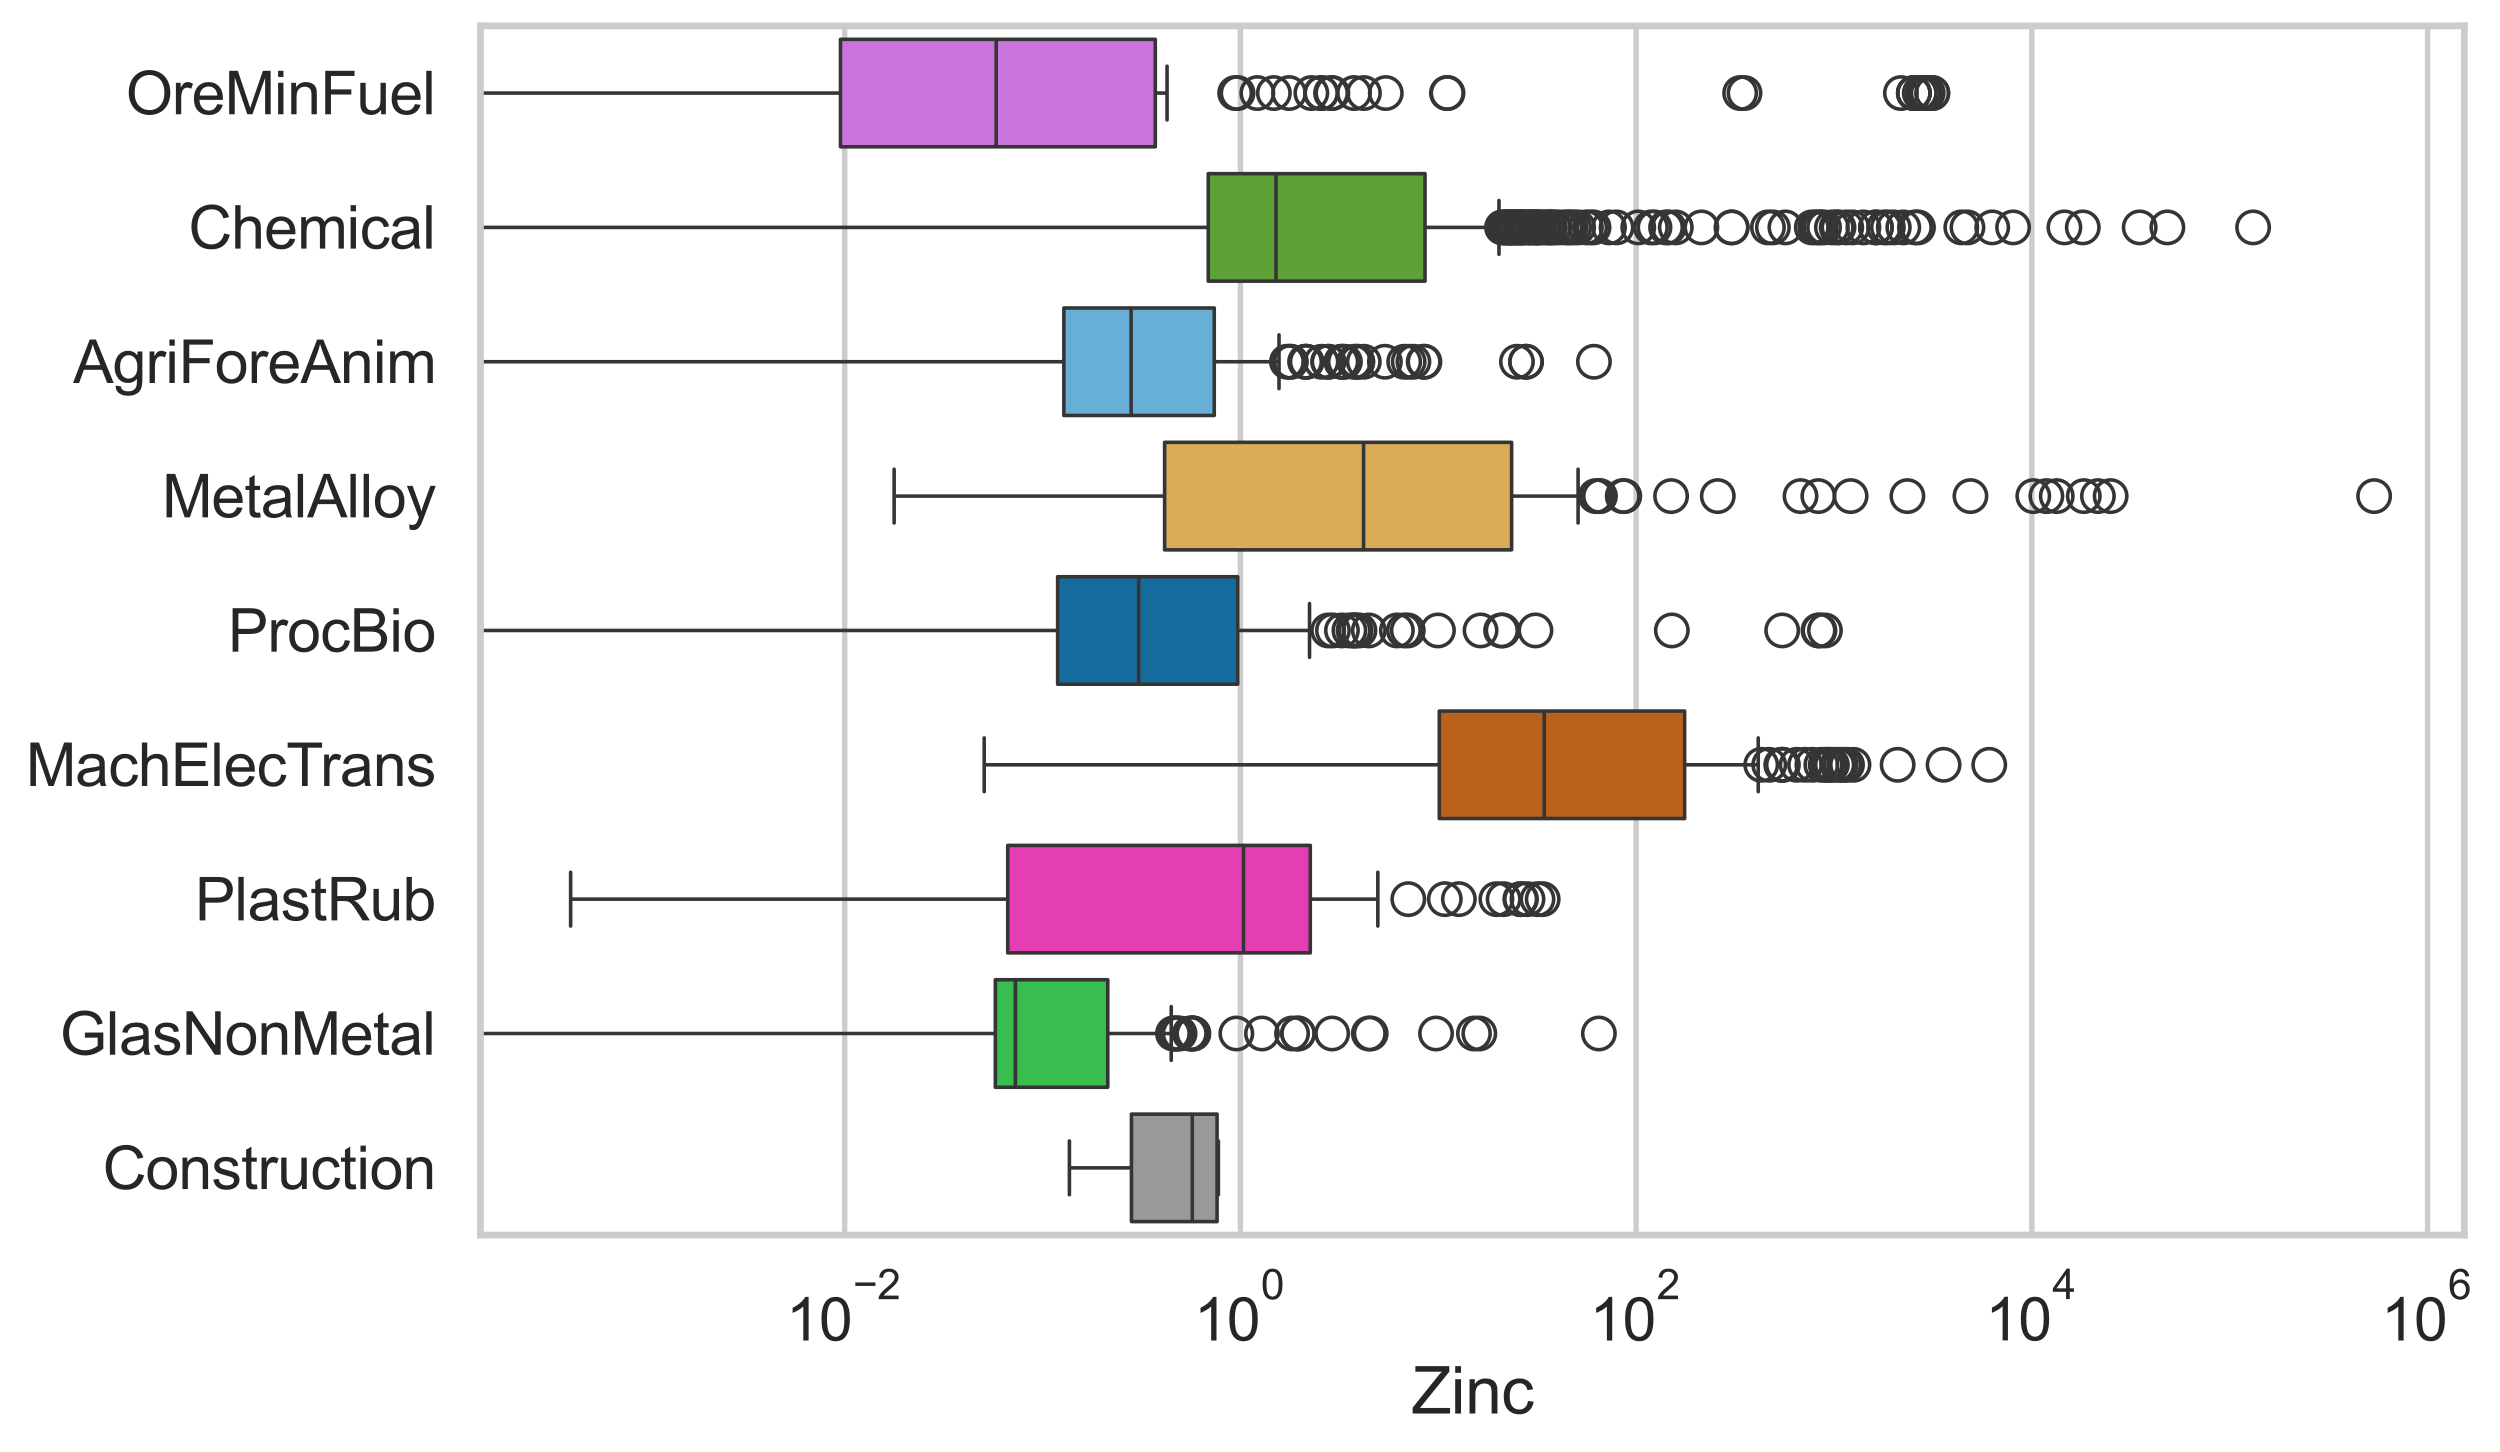 <?xml version="1.0" encoding="utf-8" standalone="no"?>
<!DOCTYPE svg PUBLIC "-//W3C//DTD SVG 1.1//EN"
  "http://www.w3.org/Graphics/SVG/1.1/DTD/svg11.dtd">
<svg xmlns:xlink="http://www.w3.org/1999/xlink" width="695.663pt" height="404.121pt" viewBox="0 0 695.663 404.121" xmlns="http://www.w3.org/2000/svg" version="1.1">
 <defs>
  <style type="text/css">*{stroke-linejoin: round; stroke-linecap: butt}</style>
 </defs>
 <g id="figure_1">
  <g id="patch_1">
   <path d="M 0 404.121 
L 695.663 404.121 
L 695.663 0 
L 0 0 
z
" style="fill: #ffffff"/>
  </g>
  <g id="axes_1">
   <g id="patch_2">
    <path d="M 133.697 343.665 
L 685.729 343.665 
L 685.729 7.2 
L 133.697 7.2 
z
" style="fill: #ffffff"/>
   </g>
   <g id="matplotlib.axis_1">
    <g id="xtick_1">
     <g id="line2d_1">
      <path d="M 235.052 343.665 
L 235.052 7.2 
" clip-path="url(#p3501b7ec00)" style="fill: none; stroke: #cccccc; stroke-width: 1.5; stroke-linecap: round"/>
     </g>
     <g id="text_1">
      <!-- $\mathdefault{10^{-2}}$ -->
      <g style="fill: #262626" transform="translate(218.717 373.18) scale(0.165 -0.165)">
       <defs>
        <path id="ArialMT-31" d="M 2384 0 
L 1822 0 
L 1822 3584 
Q 1619 3391 1289 3197 
Q 959 3003 697 2906 
L 697 3450 
Q 1169 3672 1522 3987 
Q 1875 4303 2022 4600 
L 2384 4600 
L 2384 0 
z
" transform="scale(0.016)"/>
        <path id="ArialMT-30" d="M 266 2259 
Q 266 3072 433 3567 
Q 600 4063 929 4331 
Q 1259 4600 1759 4600 
Q 2128 4600 2406 4451 
Q 2684 4303 2865 4023 
Q 3047 3744 3150 3342 
Q 3253 2941 3253 2259 
Q 3253 1453 3087 958 
Q 2922 463 2592 192 
Q 2263 -78 1759 -78 
Q 1097 -78 719 397 
Q 266 969 266 2259 
z
M 844 2259 
Q 844 1131 1108 757 
Q 1372 384 1759 384 
Q 2147 384 2411 759 
Q 2675 1134 2675 2259 
Q 2675 3391 2411 3762 
Q 2147 4134 1753 4134 
Q 1366 4134 1134 3806 
Q 844 3388 844 2259 
z
" transform="scale(0.016)"/>
        <path id="ArialMT-2212" d="M 3381 1997 
L 356 1997 
L 356 2522 
L 3381 2522 
L 3381 1997 
z
" transform="scale(0.016)"/>
        <path id="ArialMT-32" d="M 3222 541 
L 3222 0 
L 194 0 
Q 188 203 259 391 
Q 375 700 629 1000 
Q 884 1300 1366 1694 
Q 2113 2306 2375 2664 
Q 2638 3022 2638 3341 
Q 2638 3675 2398 3904 
Q 2159 4134 1775 4134 
Q 1369 4134 1125 3890 
Q 881 3647 878 3216 
L 300 3275 
Q 359 3922 746 4261 
Q 1134 4600 1788 4600 
Q 2447 4600 2831 4234 
Q 3216 3869 3216 3328 
Q 3216 3053 3103 2787 
Q 2991 2522 2730 2228 
Q 2469 1934 1863 1422 
Q 1356 997 1212 845 
Q 1069 694 975 541 
L 3222 541 
z
" transform="scale(0.016)"/>
       </defs>
       <use xlink:href="#ArialMT-31" transform="translate(0 0.994)"/>
       <use xlink:href="#ArialMT-30" transform="translate(55.615 0.994)"/>
       <use xlink:href="#ArialMT-2212" transform="translate(112.973 70.688) scale(0.7)"/>
       <use xlink:href="#ArialMT-32" transform="translate(153.852 70.688) scale(0.7)"/>
      </g>
     </g>
    </g>
    <g id="xtick_2">
     <g id="line2d_2">
      <path d="M 345.167 343.665 
L 345.167 7.2 
" clip-path="url(#p3501b7ec00)" style="fill: none; stroke: #cccccc; stroke-width: 1.5; stroke-linecap: round"/>
     </g>
     <g id="text_2">
      <!-- $\mathdefault{10^{0}}$ -->
      <g style="fill: #262626" transform="translate(332.214 373.18) scale(0.165 -0.165)">
       <use xlink:href="#ArialMT-31" transform="translate(0 0.994)"/>
       <use xlink:href="#ArialMT-30" transform="translate(55.615 0.994)"/>
       <use xlink:href="#ArialMT-30" transform="translate(112.973 70.688) scale(0.7)"/>
      </g>
     </g>
    </g>
    <g id="xtick_3">
     <g id="line2d_3">
      <path d="M 455.281 343.665 
L 455.281 7.2 
" clip-path="url(#p3501b7ec00)" style="fill: none; stroke: #cccccc; stroke-width: 1.5; stroke-linecap: round"/>
     </g>
     <g id="text_3">
      <!-- $\mathdefault{10^{2}}$ -->
      <g style="fill: #262626" transform="translate(442.329 373.18) scale(0.165 -0.165)">
       <use xlink:href="#ArialMT-31" transform="translate(0 0.994)"/>
       <use xlink:href="#ArialMT-30" transform="translate(55.615 0.994)"/>
       <use xlink:href="#ArialMT-32" transform="translate(112.973 70.688) scale(0.7)"/>
      </g>
     </g>
    </g>
    <g id="xtick_4">
     <g id="line2d_4">
      <path d="M 565.396 343.665 
L 565.396 7.2 
" clip-path="url(#p3501b7ec00)" style="fill: none; stroke: #cccccc; stroke-width: 1.5; stroke-linecap: round"/>
     </g>
     <g id="text_4">
      <!-- $\mathdefault{10^{4}}$ -->
      <g style="fill: #262626" transform="translate(552.444 373.015) scale(0.165 -0.165)">
       <defs>
        <path id="ArialMT-34" d="M 2069 0 
L 2069 1097 
L 81 1097 
L 81 1613 
L 2172 4581 
L 2631 4581 
L 2631 1613 
L 3250 1613 
L 3250 1097 
L 2631 1097 
L 2631 0 
L 2069 0 
z
M 2069 1613 
L 2069 3678 
L 634 1613 
L 2069 1613 
z
" transform="scale(0.016)"/>
       </defs>
       <use xlink:href="#ArialMT-31" transform="translate(0 0.202)"/>
       <use xlink:href="#ArialMT-30" transform="translate(55.615 0.202)"/>
       <use xlink:href="#ArialMT-34" transform="translate(112.973 69.895) scale(0.7)"/>
      </g>
     </g>
    </g>
    <g id="xtick_5">
     <g id="line2d_5">
      <path d="M 675.511 343.665 
L 675.511 7.2 
" clip-path="url(#p3501b7ec00)" style="fill: none; stroke: #cccccc; stroke-width: 1.5; stroke-linecap: round"/>
     </g>
     <g id="text_5">
      <!-- $\mathdefault{10^{6}}$ -->
      <g style="fill: #262626" transform="translate(662.558 373.18) scale(0.165 -0.165)">
       <defs>
        <path id="ArialMT-36" d="M 3184 3459 
L 2625 3416 
Q 2550 3747 2413 3897 
Q 2184 4138 1850 4138 
Q 1581 4138 1378 3988 
Q 1113 3794 959 3422 
Q 806 3050 800 2363 
Q 1003 2672 1297 2822 
Q 1591 2972 1913 2972 
Q 2475 2972 2870 2558 
Q 3266 2144 3266 1488 
Q 3266 1056 3080 686 
Q 2894 316 2569 119 
Q 2244 -78 1831 -78 
Q 1128 -78 684 439 
Q 241 956 241 2144 
Q 241 3472 731 4075 
Q 1159 4600 1884 4600 
Q 2425 4600 2770 4297 
Q 3116 3994 3184 3459 
z
M 888 1484 
Q 888 1194 1011 928 
Q 1134 663 1356 523 
Q 1578 384 1822 384 
Q 2178 384 2434 671 
Q 2691 959 2691 1453 
Q 2691 1928 2437 2201 
Q 2184 2475 1800 2475 
Q 1419 2475 1153 2201 
Q 888 1928 888 1484 
z
" transform="scale(0.016)"/>
       </defs>
       <use xlink:href="#ArialMT-31" transform="translate(0 0.994)"/>
       <use xlink:href="#ArialMT-30" transform="translate(55.615 0.994)"/>
       <use xlink:href="#ArialMT-36" transform="translate(112.973 70.688) scale(0.7)"/>
      </g>
     </g>
    </g>
    <g id="text_6">
     <!-- Zinc -->
     <g style="fill: #262626" transform="translate(392.711 393.344) scale(0.18 -0.18)">
      <defs>
       <path id="ArialMT-5a" d="M 128 0 
L 128 563 
L 2475 3497 
Q 2725 3809 2950 4041 
L 394 4041 
L 394 4581 
L 3675 4581 
L 3675 4041 
L 1103 863 
L 825 541 
L 3750 541 
L 3750 0 
L 128 0 
z
" transform="scale(0.016)"/>
       <path id="ArialMT-69" d="M 425 3934 
L 425 4581 
L 988 4581 
L 988 3934 
L 425 3934 
z
M 425 0 
L 425 3319 
L 988 3319 
L 988 0 
L 425 0 
z
" transform="scale(0.016)"/>
       <path id="ArialMT-6e" d="M 422 0 
L 422 3319 
L 928 3319 
L 928 2847 
Q 1294 3394 1984 3394 
Q 2284 3394 2536 3286 
Q 2788 3178 2913 3003 
Q 3038 2828 3088 2588 
Q 3119 2431 3119 2041 
L 3119 0 
L 2556 0 
L 2556 2019 
Q 2556 2363 2490 2533 
Q 2425 2703 2258 2804 
Q 2091 2906 1866 2906 
Q 1506 2906 1245 2678 
Q 984 2450 984 1813 
L 984 0 
L 422 0 
z
" transform="scale(0.016)"/>
       <path id="ArialMT-63" d="M 2588 1216 
L 3141 1144 
Q 3050 572 2676 248 
Q 2303 -75 1759 -75 
Q 1078 -75 664 370 
Q 250 816 250 1647 
Q 250 2184 428 2587 
Q 606 2991 970 3192 
Q 1334 3394 1763 3394 
Q 2303 3394 2647 3120 
Q 2991 2847 3088 2344 
L 2541 2259 
Q 2463 2594 2264 2762 
Q 2066 2931 1784 2931 
Q 1359 2931 1093 2626 
Q 828 2322 828 1663 
Q 828 994 1084 691 
Q 1341 388 1753 388 
Q 2084 388 2306 591 
Q 2528 794 2588 1216 
z
" transform="scale(0.016)"/>
      </defs>
      <use xlink:href="#ArialMT-5a"/>
      <use xlink:href="#ArialMT-69" transform="translate(61.084 0)"/>
      <use xlink:href="#ArialMT-6e" transform="translate(83.301 0)"/>
      <use xlink:href="#ArialMT-63" transform="translate(138.916 0)"/>
     </g>
    </g>
   </g>
   <g id="matplotlib.axis_2">
    <g id="ytick_1">
     <g id="text_7">
      <!-- OreMinFuel -->
      <g style="fill: #262626" transform="translate(35.013 31.798) scale(0.165 -0.165)">
       <defs>
        <path id="ArialMT-4f" d="M 309 2231 
Q 309 3372 921 4017 
Q 1534 4663 2503 4663 
Q 3138 4663 3647 4359 
Q 4156 4056 4423 3514 
Q 4691 2972 4691 2284 
Q 4691 1588 4409 1038 
Q 4128 488 3612 205 
Q 3097 -78 2500 -78 
Q 1853 -78 1343 234 
Q 834 547 571 1087 
Q 309 1628 309 2231 
z
M 934 2222 
Q 934 1394 1379 917 
Q 1825 441 2497 441 
Q 3181 441 3623 922 
Q 4066 1403 4066 2288 
Q 4066 2847 3877 3264 
Q 3688 3681 3323 3911 
Q 2959 4141 2506 4141 
Q 1863 4141 1398 3698 
Q 934 3256 934 2222 
z
" transform="scale(0.016)"/>
        <path id="ArialMT-72" d="M 416 0 
L 416 3319 
L 922 3319 
L 922 2816 
Q 1116 3169 1280 3281 
Q 1444 3394 1641 3394 
Q 1925 3394 2219 3213 
L 2025 2691 
Q 1819 2813 1613 2813 
Q 1428 2813 1281 2702 
Q 1134 2591 1072 2394 
Q 978 2094 978 1738 
L 978 0 
L 416 0 
z
" transform="scale(0.016)"/>
        <path id="ArialMT-65" d="M 2694 1069 
L 3275 997 
Q 3138 488 2766 206 
Q 2394 -75 1816 -75 
Q 1088 -75 661 373 
Q 234 822 234 1631 
Q 234 2469 665 2931 
Q 1097 3394 1784 3394 
Q 2450 3394 2872 2941 
Q 3294 2488 3294 1666 
Q 3294 1616 3291 1516 
L 816 1516 
Q 847 969 1125 678 
Q 1403 388 1819 388 
Q 2128 388 2347 550 
Q 2566 713 2694 1069 
z
M 847 1978 
L 2700 1978 
Q 2663 2397 2488 2606 
Q 2219 2931 1791 2931 
Q 1403 2931 1139 2672 
Q 875 2413 847 1978 
z
" transform="scale(0.016)"/>
        <path id="ArialMT-4d" d="M 475 0 
L 475 4581 
L 1388 4581 
L 2472 1338 
Q 2622 884 2691 659 
Q 2769 909 2934 1394 
L 4031 4581 
L 4847 4581 
L 4847 0 
L 4263 0 
L 4263 3834 
L 2931 0 
L 2384 0 
L 1059 3900 
L 1059 0 
L 475 0 
z
" transform="scale(0.016)"/>
        <path id="ArialMT-46" d="M 525 0 
L 525 4581 
L 3616 4581 
L 3616 4041 
L 1131 4041 
L 1131 2622 
L 3281 2622 
L 3281 2081 
L 1131 2081 
L 1131 0 
L 525 0 
z
" transform="scale(0.016)"/>
        <path id="ArialMT-75" d="M 2597 0 
L 2597 488 
Q 2209 -75 1544 -75 
Q 1250 -75 995 37 
Q 741 150 617 320 
Q 494 491 444 738 
Q 409 903 409 1263 
L 409 3319 
L 972 3319 
L 972 1478 
Q 972 1038 1006 884 
Q 1059 663 1231 536 
Q 1403 409 1656 409 
Q 1909 409 2131 539 
Q 2353 669 2445 892 
Q 2538 1116 2538 1541 
L 2538 3319 
L 3100 3319 
L 3100 0 
L 2597 0 
z
" transform="scale(0.016)"/>
        <path id="ArialMT-6c" d="M 409 0 
L 409 4581 
L 972 4581 
L 972 0 
L 409 0 
z
" transform="scale(0.016)"/>
       </defs>
       <use xlink:href="#ArialMT-4f"/>
       <use xlink:href="#ArialMT-72" transform="translate(77.783 0)"/>
       <use xlink:href="#ArialMT-65" transform="translate(111.084 0)"/>
       <use xlink:href="#ArialMT-4d" transform="translate(166.699 0)"/>
       <use xlink:href="#ArialMT-69" transform="translate(250 0)"/>
       <use xlink:href="#ArialMT-6e" transform="translate(272.217 0)"/>
       <use xlink:href="#ArialMT-46" transform="translate(327.832 0)"/>
       <use xlink:href="#ArialMT-75" transform="translate(388.916 0)"/>
       <use xlink:href="#ArialMT-65" transform="translate(444.531 0)"/>
       <use xlink:href="#ArialMT-6c" transform="translate(500.146 0)"/>
      </g>
     </g>
    </g>
    <g id="ytick_2">
     <g id="text_8">
      <!-- Chemical -->
      <g style="fill: #262626" transform="translate(52.428 69.183) scale(0.165 -0.165)">
       <defs>
        <path id="ArialMT-43" d="M 3763 1606 
L 4369 1453 
Q 4178 706 3683 314 
Q 3188 -78 2472 -78 
Q 1731 -78 1267 223 
Q 803 525 561 1097 
Q 319 1669 319 2325 
Q 319 3041 592 3573 
Q 866 4106 1370 4382 
Q 1875 4659 2481 4659 
Q 3169 4659 3637 4309 
Q 4106 3959 4291 3325 
L 3694 3184 
Q 3534 3684 3231 3912 
Q 2928 4141 2469 4141 
Q 1941 4141 1586 3887 
Q 1231 3634 1087 3207 
Q 944 2781 944 2328 
Q 944 1744 1114 1308 
Q 1284 872 1643 656 
Q 2003 441 2422 441 
Q 2931 441 3284 734 
Q 3638 1028 3763 1606 
z
" transform="scale(0.016)"/>
        <path id="ArialMT-68" d="M 422 0 
L 422 4581 
L 984 4581 
L 984 2938 
Q 1378 3394 1978 3394 
Q 2347 3394 2619 3248 
Q 2891 3103 3008 2847 
Q 3125 2591 3125 2103 
L 3125 0 
L 2563 0 
L 2563 2103 
Q 2563 2525 2380 2717 
Q 2197 2909 1863 2909 
Q 1613 2909 1392 2779 
Q 1172 2650 1078 2428 
Q 984 2206 984 1816 
L 984 0 
L 422 0 
z
" transform="scale(0.016)"/>
        <path id="ArialMT-6d" d="M 422 0 
L 422 3319 
L 925 3319 
L 925 2853 
Q 1081 3097 1340 3245 
Q 1600 3394 1931 3394 
Q 2300 3394 2536 3241 
Q 2772 3088 2869 2813 
Q 3263 3394 3894 3394 
Q 4388 3394 4653 3120 
Q 4919 2847 4919 2278 
L 4919 0 
L 4359 0 
L 4359 2091 
Q 4359 2428 4304 2576 
Q 4250 2725 4106 2815 
Q 3963 2906 3769 2906 
Q 3419 2906 3187 2673 
Q 2956 2441 2956 1928 
L 2956 0 
L 2394 0 
L 2394 2156 
Q 2394 2531 2256 2718 
Q 2119 2906 1806 2906 
Q 1569 2906 1367 2781 
Q 1166 2656 1075 2415 
Q 984 2175 984 1722 
L 984 0 
L 422 0 
z
" transform="scale(0.016)"/>
        <path id="ArialMT-61" d="M 2588 409 
Q 2275 144 1986 34 
Q 1697 -75 1366 -75 
Q 819 -75 525 192 
Q 231 459 231 875 
Q 231 1119 342 1320 
Q 453 1522 633 1644 
Q 813 1766 1038 1828 
Q 1203 1872 1538 1913 
Q 2219 1994 2541 2106 
Q 2544 2222 2544 2253 
Q 2544 2597 2384 2738 
Q 2169 2928 1744 2928 
Q 1347 2928 1158 2789 
Q 969 2650 878 2297 
L 328 2372 
Q 403 2725 575 2942 
Q 747 3159 1072 3276 
Q 1397 3394 1825 3394 
Q 2250 3394 2515 3294 
Q 2781 3194 2906 3042 
Q 3031 2891 3081 2659 
Q 3109 2516 3109 2141 
L 3109 1391 
Q 3109 606 3145 398 
Q 3181 191 3288 0 
L 2700 0 
Q 2613 175 2588 409 
z
M 2541 1666 
Q 2234 1541 1622 1453 
Q 1275 1403 1131 1340 
Q 988 1278 909 1158 
Q 831 1038 831 891 
Q 831 666 1001 516 
Q 1172 366 1500 366 
Q 1825 366 2078 508 
Q 2331 650 2450 897 
Q 2541 1088 2541 1459 
L 2541 1666 
z
" transform="scale(0.016)"/>
       </defs>
       <use xlink:href="#ArialMT-43"/>
       <use xlink:href="#ArialMT-68" transform="translate(72.217 0)"/>
       <use xlink:href="#ArialMT-65" transform="translate(127.832 0)"/>
       <use xlink:href="#ArialMT-6d" transform="translate(183.447 0)"/>
       <use xlink:href="#ArialMT-69" transform="translate(266.748 0)"/>
       <use xlink:href="#ArialMT-63" transform="translate(288.965 0)"/>
       <use xlink:href="#ArialMT-61" transform="translate(338.965 0)"/>
       <use xlink:href="#ArialMT-6c" transform="translate(394.58 0)"/>
      </g>
     </g>
    </g>
    <g id="ytick_3">
     <g id="text_9">
      <!-- AgriForeAnim -->
      <g style="fill: #262626" transform="translate(20.341 106.568) scale(0.165 -0.165)">
       <defs>
        <path id="ArialMT-41" d="M -9 0 
L 1750 4581 
L 2403 4581 
L 4278 0 
L 3588 0 
L 3053 1388 
L 1138 1388 
L 634 0 
L -9 0 
z
M 1313 1881 
L 2866 1881 
L 2388 3150 
Q 2169 3728 2063 4100 
Q 1975 3659 1816 3225 
L 1313 1881 
z
" transform="scale(0.016)"/>
        <path id="ArialMT-67" d="M 319 -275 
L 866 -356 
Q 900 -609 1056 -725 
Q 1266 -881 1628 -881 
Q 2019 -881 2231 -725 
Q 2444 -569 2519 -288 
Q 2563 -116 2559 434 
Q 2191 0 1641 0 
Q 956 0 581 494 
Q 206 988 206 1678 
Q 206 2153 378 2554 
Q 550 2956 876 3175 
Q 1203 3394 1644 3394 
Q 2231 3394 2613 2919 
L 2613 3319 
L 3131 3319 
L 3131 450 
Q 3131 -325 2973 -648 
Q 2816 -972 2473 -1159 
Q 2131 -1347 1631 -1347 
Q 1038 -1347 672 -1080 
Q 306 -813 319 -275 
z
M 784 1719 
Q 784 1066 1043 766 
Q 1303 466 1694 466 
Q 2081 466 2343 764 
Q 2606 1063 2606 1700 
Q 2606 2309 2336 2618 
Q 2066 2928 1684 2928 
Q 1309 2928 1046 2623 
Q 784 2319 784 1719 
z
" transform="scale(0.016)"/>
        <path id="ArialMT-6f" d="M 213 1659 
Q 213 2581 725 3025 
Q 1153 3394 1769 3394 
Q 2453 3394 2887 2945 
Q 3322 2497 3322 1706 
Q 3322 1066 3130 698 
Q 2938 331 2570 128 
Q 2203 -75 1769 -75 
Q 1072 -75 642 372 
Q 213 819 213 1659 
z
M 791 1659 
Q 791 1022 1069 705 
Q 1347 388 1769 388 
Q 2188 388 2466 706 
Q 2744 1025 2744 1678 
Q 2744 2294 2464 2611 
Q 2184 2928 1769 2928 
Q 1347 2928 1069 2612 
Q 791 2297 791 1659 
z
" transform="scale(0.016)"/>
       </defs>
       <use xlink:href="#ArialMT-41"/>
       <use xlink:href="#ArialMT-67" transform="translate(66.699 0)"/>
       <use xlink:href="#ArialMT-72" transform="translate(122.314 0)"/>
       <use xlink:href="#ArialMT-69" transform="translate(155.615 0)"/>
       <use xlink:href="#ArialMT-46" transform="translate(177.832 0)"/>
       <use xlink:href="#ArialMT-6f" transform="translate(238.916 0)"/>
       <use xlink:href="#ArialMT-72" transform="translate(294.531 0)"/>
       <use xlink:href="#ArialMT-65" transform="translate(327.832 0)"/>
       <use xlink:href="#ArialMT-41" transform="translate(383.447 0)"/>
       <use xlink:href="#ArialMT-6e" transform="translate(450.146 0)"/>
       <use xlink:href="#ArialMT-69" transform="translate(505.762 0)"/>
       <use xlink:href="#ArialMT-6d" transform="translate(527.979 0)"/>
      </g>
     </g>
    </g>
    <g id="ytick_4">
     <g id="text_10">
      <!-- MetalAlloy -->
      <g style="fill: #262626" transform="translate(45.088 143.953) scale(0.165 -0.165)">
       <defs>
        <path id="ArialMT-74" d="M 1650 503 
L 1731 6 
Q 1494 -44 1306 -44 
Q 1000 -44 831 53 
Q 663 150 594 308 
Q 525 466 525 972 
L 525 2881 
L 113 2881 
L 113 3319 
L 525 3319 
L 525 4141 
L 1084 4478 
L 1084 3319 
L 1650 3319 
L 1650 2881 
L 1084 2881 
L 1084 941 
Q 1084 700 1114 631 
Q 1144 563 1211 522 
Q 1278 481 1403 481 
Q 1497 481 1650 503 
z
" transform="scale(0.016)"/>
        <path id="ArialMT-79" d="M 397 -1278 
L 334 -750 
Q 519 -800 656 -800 
Q 844 -800 956 -737 
Q 1069 -675 1141 -563 
Q 1194 -478 1313 -144 
Q 1328 -97 1363 -6 
L 103 3319 
L 709 3319 
L 1400 1397 
Q 1534 1031 1641 628 
Q 1738 1016 1872 1384 
L 2581 3319 
L 3144 3319 
L 1881 -56 
Q 1678 -603 1566 -809 
Q 1416 -1088 1222 -1217 
Q 1028 -1347 759 -1347 
Q 597 -1347 397 -1278 
z
" transform="scale(0.016)"/>
       </defs>
       <use xlink:href="#ArialMT-4d"/>
       <use xlink:href="#ArialMT-65" transform="translate(83.301 0)"/>
       <use xlink:href="#ArialMT-74" transform="translate(138.916 0)"/>
       <use xlink:href="#ArialMT-61" transform="translate(166.699 0)"/>
       <use xlink:href="#ArialMT-6c" transform="translate(222.314 0)"/>
       <use xlink:href="#ArialMT-41" transform="translate(244.531 0)"/>
       <use xlink:href="#ArialMT-6c" transform="translate(311.23 0)"/>
       <use xlink:href="#ArialMT-6c" transform="translate(333.447 0)"/>
       <use xlink:href="#ArialMT-6f" transform="translate(355.664 0)"/>
       <use xlink:href="#ArialMT-79" transform="translate(411.279 0)"/>
      </g>
     </g>
    </g>
    <g id="ytick_5">
     <g id="text_11">
      <!-- ProcBio -->
      <g style="fill: #262626" transform="translate(63.424 181.337) scale(0.165 -0.165)">
       <defs>
        <path id="ArialMT-50" d="M 494 0 
L 494 4581 
L 2222 4581 
Q 2678 4581 2919 4538 
Q 3256 4481 3484 4323 
Q 3713 4166 3852 3881 
Q 3991 3597 3991 3256 
Q 3991 2672 3619 2267 
Q 3247 1863 2275 1863 
L 1100 1863 
L 1100 0 
L 494 0 
z
M 1100 2403 
L 2284 2403 
Q 2872 2403 3119 2622 
Q 3366 2841 3366 3238 
Q 3366 3525 3220 3729 
Q 3075 3934 2838 4000 
Q 2684 4041 2272 4041 
L 1100 4041 
L 1100 2403 
z
" transform="scale(0.016)"/>
        <path id="ArialMT-42" d="M 469 0 
L 469 4581 
L 2188 4581 
Q 2713 4581 3030 4442 
Q 3347 4303 3526 4014 
Q 3706 3725 3706 3409 
Q 3706 3116 3547 2856 
Q 3388 2597 3066 2438 
Q 3481 2316 3704 2022 
Q 3928 1728 3928 1328 
Q 3928 1006 3792 729 
Q 3656 453 3456 303 
Q 3256 153 2954 76 
Q 2653 0 2216 0 
L 469 0 
z
M 1075 2656 
L 2066 2656 
Q 2469 2656 2644 2709 
Q 2875 2778 2992 2937 
Q 3109 3097 3109 3338 
Q 3109 3566 3000 3739 
Q 2891 3913 2687 3977 
Q 2484 4041 1991 4041 
L 1075 4041 
L 1075 2656 
z
M 1075 541 
L 2216 541 
Q 2509 541 2628 563 
Q 2838 600 2978 687 
Q 3119 775 3209 942 
Q 3300 1109 3300 1328 
Q 3300 1584 3169 1773 
Q 3038 1963 2805 2039 
Q 2572 2116 2134 2116 
L 1075 2116 
L 1075 541 
z
" transform="scale(0.016)"/>
       </defs>
       <use xlink:href="#ArialMT-50"/>
       <use xlink:href="#ArialMT-72" transform="translate(66.699 0)"/>
       <use xlink:href="#ArialMT-6f" transform="translate(100 0)"/>
       <use xlink:href="#ArialMT-63" transform="translate(155.615 0)"/>
       <use xlink:href="#ArialMT-42" transform="translate(205.615 0)"/>
       <use xlink:href="#ArialMT-69" transform="translate(272.314 0)"/>
       <use xlink:href="#ArialMT-6f" transform="translate(294.531 0)"/>
      </g>
     </g>
    </g>
    <g id="ytick_6">
     <g id="text_12">
      <!-- MachElecTrans -->
      <g style="fill: #262626" transform="translate(7.2 218.722) scale(0.165 -0.165)">
       <defs>
        <path id="ArialMT-45" d="M 506 0 
L 506 4581 
L 3819 4581 
L 3819 4041 
L 1113 4041 
L 1113 2638 
L 3647 2638 
L 3647 2100 
L 1113 2100 
L 1113 541 
L 3925 541 
L 3925 0 
L 506 0 
z
" transform="scale(0.016)"/>
        <path id="ArialMT-54" d="M 1659 0 
L 1659 4041 
L 150 4041 
L 150 4581 
L 3781 4581 
L 3781 4041 
L 2266 4041 
L 2266 0 
L 1659 0 
z
" transform="scale(0.016)"/>
        <path id="ArialMT-73" d="M 197 991 
L 753 1078 
Q 800 744 1014 566 
Q 1228 388 1613 388 
Q 2000 388 2187 545 
Q 2375 703 2375 916 
Q 2375 1106 2209 1216 
Q 2094 1291 1634 1406 
Q 1016 1563 777 1677 
Q 538 1791 414 1992 
Q 291 2194 291 2438 
Q 291 2659 392 2848 
Q 494 3038 669 3163 
Q 800 3259 1026 3326 
Q 1253 3394 1513 3394 
Q 1903 3394 2198 3281 
Q 2494 3169 2634 2976 
Q 2775 2784 2828 2463 
L 2278 2388 
Q 2241 2644 2061 2787 
Q 1881 2931 1553 2931 
Q 1166 2931 1000 2803 
Q 834 2675 834 2503 
Q 834 2394 903 2306 
Q 972 2216 1119 2156 
Q 1203 2125 1616 2013 
Q 2213 1853 2448 1751 
Q 2684 1650 2818 1456 
Q 2953 1263 2953 975 
Q 2953 694 2789 445 
Q 2625 197 2315 61 
Q 2006 -75 1616 -75 
Q 969 -75 630 194 
Q 291 463 197 991 
z
" transform="scale(0.016)"/>
       </defs>
       <use xlink:href="#ArialMT-4d"/>
       <use xlink:href="#ArialMT-61" transform="translate(83.301 0)"/>
       <use xlink:href="#ArialMT-63" transform="translate(138.916 0)"/>
       <use xlink:href="#ArialMT-68" transform="translate(188.916 0)"/>
       <use xlink:href="#ArialMT-45" transform="translate(244.531 0)"/>
       <use xlink:href="#ArialMT-6c" transform="translate(311.23 0)"/>
       <use xlink:href="#ArialMT-65" transform="translate(333.447 0)"/>
       <use xlink:href="#ArialMT-63" transform="translate(389.062 0)"/>
       <use xlink:href="#ArialMT-54" transform="translate(439.062 0)"/>
       <use xlink:href="#ArialMT-72" transform="translate(496.396 0)"/>
       <use xlink:href="#ArialMT-61" transform="translate(529.697 0)"/>
       <use xlink:href="#ArialMT-6e" transform="translate(585.312 0)"/>
       <use xlink:href="#ArialMT-73" transform="translate(640.928 0)"/>
      </g>
     </g>
    </g>
    <g id="ytick_7">
     <g id="text_13">
      <!-- PlastRub -->
      <g style="fill: #262626" transform="translate(54.248 256.107) scale(0.165 -0.165)">
       <defs>
        <path id="ArialMT-52" d="M 503 0 
L 503 4581 
L 2534 4581 
Q 3147 4581 3465 4457 
Q 3784 4334 3975 4021 
Q 4166 3709 4166 3331 
Q 4166 2844 3850 2509 
Q 3534 2175 2875 2084 
Q 3116 1969 3241 1856 
Q 3506 1613 3744 1247 
L 4541 0 
L 3778 0 
L 3172 953 
Q 2906 1366 2734 1584 
Q 2563 1803 2427 1890 
Q 2291 1978 2150 2013 
Q 2047 2034 1813 2034 
L 1109 2034 
L 1109 0 
L 503 0 
z
M 1109 2559 
L 2413 2559 
Q 2828 2559 3062 2645 
Q 3297 2731 3419 2920 
Q 3541 3109 3541 3331 
Q 3541 3656 3305 3865 
Q 3069 4075 2559 4075 
L 1109 4075 
L 1109 2559 
z
" transform="scale(0.016)"/>
        <path id="ArialMT-62" d="M 941 0 
L 419 0 
L 419 4581 
L 981 4581 
L 981 2947 
Q 1338 3394 1891 3394 
Q 2197 3394 2470 3270 
Q 2744 3147 2920 2923 
Q 3097 2700 3197 2384 
Q 3297 2069 3297 1709 
Q 3297 856 2875 390 
Q 2453 -75 1863 -75 
Q 1275 -75 941 416 
L 941 0 
z
M 934 1684 
Q 934 1088 1097 822 
Q 1363 388 1816 388 
Q 2184 388 2453 708 
Q 2722 1028 2722 1663 
Q 2722 2313 2464 2622 
Q 2206 2931 1841 2931 
Q 1472 2931 1203 2611 
Q 934 2291 934 1684 
z
" transform="scale(0.016)"/>
       </defs>
       <use xlink:href="#ArialMT-50"/>
       <use xlink:href="#ArialMT-6c" transform="translate(66.699 0)"/>
       <use xlink:href="#ArialMT-61" transform="translate(88.916 0)"/>
       <use xlink:href="#ArialMT-73" transform="translate(144.531 0)"/>
       <use xlink:href="#ArialMT-74" transform="translate(194.531 0)"/>
       <use xlink:href="#ArialMT-52" transform="translate(222.314 0)"/>
       <use xlink:href="#ArialMT-75" transform="translate(294.531 0)"/>
       <use xlink:href="#ArialMT-62" transform="translate(350.146 0)"/>
      </g>
     </g>
    </g>
    <g id="ytick_8">
     <g id="text_14">
      <!-- GlasNonMetal -->
      <g style="fill: #262626" transform="translate(16.659 293.492) scale(0.165 -0.165)">
       <defs>
        <path id="ArialMT-47" d="M 2638 1797 
L 2638 2334 
L 4578 2338 
L 4578 638 
Q 4131 281 3656 101 
Q 3181 -78 2681 -78 
Q 2006 -78 1454 211 
Q 903 500 622 1047 
Q 341 1594 341 2269 
Q 341 2938 620 3517 
Q 900 4097 1425 4378 
Q 1950 4659 2634 4659 
Q 3131 4659 3532 4498 
Q 3934 4338 4162 4050 
Q 4391 3763 4509 3300 
L 3963 3150 
Q 3859 3500 3706 3700 
Q 3553 3900 3268 4020 
Q 2984 4141 2638 4141 
Q 2222 4141 1919 4014 
Q 1616 3888 1430 3681 
Q 1244 3475 1141 3228 
Q 966 2803 966 2306 
Q 966 1694 1177 1281 
Q 1388 869 1791 669 
Q 2194 469 2647 469 
Q 3041 469 3416 620 
Q 3791 772 3984 944 
L 3984 1797 
L 2638 1797 
z
" transform="scale(0.016)"/>
        <path id="ArialMT-4e" d="M 488 0 
L 488 4581 
L 1109 4581 
L 3516 984 
L 3516 4581 
L 4097 4581 
L 4097 0 
L 3475 0 
L 1069 3600 
L 1069 0 
L 488 0 
z
" transform="scale(0.016)"/>
       </defs>
       <use xlink:href="#ArialMT-47"/>
       <use xlink:href="#ArialMT-6c" transform="translate(77.783 0)"/>
       <use xlink:href="#ArialMT-61" transform="translate(100 0)"/>
       <use xlink:href="#ArialMT-73" transform="translate(155.615 0)"/>
       <use xlink:href="#ArialMT-4e" transform="translate(205.615 0)"/>
       <use xlink:href="#ArialMT-6f" transform="translate(277.832 0)"/>
       <use xlink:href="#ArialMT-6e" transform="translate(333.447 0)"/>
       <use xlink:href="#ArialMT-4d" transform="translate(389.062 0)"/>
       <use xlink:href="#ArialMT-65" transform="translate(472.363 0)"/>
       <use xlink:href="#ArialMT-74" transform="translate(527.979 0)"/>
       <use xlink:href="#ArialMT-61" transform="translate(555.762 0)"/>
       <use xlink:href="#ArialMT-6c" transform="translate(611.377 0)"/>
      </g>
     </g>
    </g>
    <g id="ytick_9">
     <g id="text_15">
      <!-- Construction -->
      <g style="fill: #262626" transform="translate(28.575 330.877) scale(0.165 -0.165)">
       <use xlink:href="#ArialMT-43"/>
       <use xlink:href="#ArialMT-6f" transform="translate(72.217 0)"/>
       <use xlink:href="#ArialMT-6e" transform="translate(127.832 0)"/>
       <use xlink:href="#ArialMT-73" transform="translate(183.447 0)"/>
       <use xlink:href="#ArialMT-74" transform="translate(233.447 0)"/>
       <use xlink:href="#ArialMT-72" transform="translate(261.23 0)"/>
       <use xlink:href="#ArialMT-75" transform="translate(294.531 0)"/>
       <use xlink:href="#ArialMT-63" transform="translate(350.146 0)"/>
       <use xlink:href="#ArialMT-74" transform="translate(400.146 0)"/>
       <use xlink:href="#ArialMT-69" transform="translate(427.93 0)"/>
       <use xlink:href="#ArialMT-6f" transform="translate(450.146 0)"/>
       <use xlink:href="#ArialMT-6e" transform="translate(505.762 0)"/>
      </g>
     </g>
    </g>
   </g>
   <g id="patch_3">
    <path d="M 233.877 10.938 
L 233.877 40.846 
L 321.478 40.846 
L 321.478 10.938 
L 233.877 10.938 
z
" clip-path="url(#p3501b7ec00)" style="fill: #ca74db; stroke: #353535; stroke-linejoin: miter"/>
   </g>
   <g id="line2d_6">
    <path d="M 233.877 25.892 
L -1 25.892 
" clip-path="url(#p3501b7ec00)" style="fill: none; stroke: #353535"/>
   </g>
   <g id="line2d_7">
    <path d="M 321.478 25.892 
L 324.751 25.892 
" clip-path="url(#p3501b7ec00)" style="fill: none; stroke: #353535"/>
   </g>
   <g id="line2d_8">
    <path clip-path="url(#p3501b7ec00)" style="fill: none; stroke: #353535; stroke-linecap: round"/>
   </g>
   <g id="line2d_9">
    <path d="M 324.751 18.415 
L 324.751 33.369 
" clip-path="url(#p3501b7ec00)" style="fill: none; stroke: #353535; stroke-linecap: round"/>
   </g>
   <g id="line2d_10">
    <defs>
     <path id="md5e792bd22" d="M 0 4.5 
C 1.193 4.5 2.338 4.026 3.182 3.182 
C 4.026 2.338 4.5 1.193 4.5 0 
C 4.5 -1.193 4.026 -2.338 3.182 -3.182 
C 2.338 -4.026 1.193 -4.5 0 -4.5 
C -1.193 -4.5 -2.338 -4.026 -3.182 -3.182 
C -4.026 -2.338 -4.5 -1.193 -4.5 0 
C -4.5 1.193 -4.026 2.338 -3.182 3.182 
C -2.338 4.026 -1.193 4.5 0 4.5 
z
" style="stroke: #353535"/>
    </defs>
    <g clip-path="url(#p3501b7ec00)">
     <use xlink:href="#md5e792bd22" x="532.539" y="25.892" style="fill-opacity: 0; stroke: #353535"/>
     <use xlink:href="#md5e792bd22" x="534.201" y="25.892" style="fill-opacity: 0; stroke: #353535"/>
     <use xlink:href="#md5e792bd22" x="535.715" y="25.892" style="fill-opacity: 0; stroke: #353535"/>
     <use xlink:href="#md5e792bd22" x="367.699" y="25.892" style="fill-opacity: 0; stroke: #353535"/>
     <use xlink:href="#md5e792bd22" x="370.754" y="25.892" style="fill-opacity: 0; stroke: #353535"/>
     <use xlink:href="#md5e792bd22" x="528.955" y="25.892" style="fill-opacity: 0; stroke: #353535"/>
     <use xlink:href="#md5e792bd22" x="535.715" y="25.892" style="fill-opacity: 0; stroke: #353535"/>
     <use xlink:href="#md5e792bd22" x="376.77" y="25.892" style="fill-opacity: 0; stroke: #353535"/>
     <use xlink:href="#md5e792bd22" x="379.535" y="25.892" style="fill-opacity: 0; stroke: #353535"/>
     <use xlink:href="#md5e792bd22" x="535.111" y="25.892" style="fill-opacity: 0; stroke: #353535"/>
     <use xlink:href="#md5e792bd22" x="354.464" y="25.892" style="fill-opacity: 0; stroke: #353535"/>
     <use xlink:href="#md5e792bd22" x="537.705" y="25.892" style="fill-opacity: 0; stroke: #353535"/>
     <use xlink:href="#md5e792bd22" x="349.867" y="25.892" style="fill-opacity: 0; stroke: #353535"/>
     <use xlink:href="#md5e792bd22" x="364.905" y="25.892" style="fill-opacity: 0; stroke: #353535"/>
     <use xlink:href="#md5e792bd22" x="343.7" y="25.892" style="fill-opacity: 0; stroke: #353535"/>
     <use xlink:href="#md5e792bd22" x="537.705" y="25.892" style="fill-opacity: 0; stroke: #353535"/>
     <use xlink:href="#md5e792bd22" x="344.359" y="25.892" style="fill-opacity: 0; stroke: #353535"/>
     <use xlink:href="#md5e792bd22" x="402.794" y="25.892" style="fill-opacity: 0; stroke: #353535"/>
     <use xlink:href="#md5e792bd22" x="535.892" y="25.892" style="fill-opacity: 0; stroke: #353535"/>
     <use xlink:href="#md5e792bd22" x="358.7" y="25.892" style="fill-opacity: 0; stroke: #353535"/>
     <use xlink:href="#md5e792bd22" x="485.435" y="25.892" style="fill-opacity: 0; stroke: #353535"/>
     <use xlink:href="#md5e792bd22" x="385.62" y="25.892" style="fill-opacity: 0; stroke: #353535"/>
     <use xlink:href="#md5e792bd22" x="532.596" y="25.892" style="fill-opacity: 0; stroke: #353535"/>
     <use xlink:href="#md5e792bd22" x="367.6" y="25.892" style="fill-opacity: 0; stroke: #353535"/>
     <use xlink:href="#md5e792bd22" x="484.226" y="25.892" style="fill-opacity: 0; stroke: #353535"/>
     <use xlink:href="#md5e792bd22" x="536.419" y="25.892" style="fill-opacity: 0; stroke: #353535"/>
     <use xlink:href="#md5e792bd22" x="532.567" y="25.892" style="fill-opacity: 0; stroke: #353535"/>
     <use xlink:href="#md5e792bd22" x="402.629" y="25.892" style="fill-opacity: 0; stroke: #353535"/>
     <use xlink:href="#md5e792bd22" x="370.38" y="25.892" style="fill-opacity: 0; stroke: #353535"/>
    </g>
   </g>
   <g id="patch_4">
    <path d="M 336.216 48.323 
L 336.216 78.231 
L 396.536 78.231 
L 396.536 48.323 
L 336.216 48.323 
z
" clip-path="url(#p3501b7ec00)" style="fill: #5ca236; stroke: #353535; stroke-linejoin: miter"/>
   </g>
   <g id="line2d_11">
    <path d="M 336.216 63.277 
L -1 63.277 
" clip-path="url(#p3501b7ec00)" style="fill: none; stroke: #353535"/>
   </g>
   <g id="line2d_12">
    <path d="M 396.536 63.277 
L 417.113 63.277 
" clip-path="url(#p3501b7ec00)" style="fill: none; stroke: #353535"/>
   </g>
   <g id="line2d_13">
    <path clip-path="url(#p3501b7ec00)" style="fill: none; stroke: #353535; stroke-linecap: round"/>
   </g>
   <g id="line2d_14">
    <path d="M 417.113 55.8 
L 417.113 70.754 
" clip-path="url(#p3501b7ec00)" style="fill: none; stroke: #353535; stroke-linecap: round"/>
   </g>
   <g id="line2d_15">
    <g clip-path="url(#p3501b7ec00)">
     <use xlink:href="#md5e792bd22" x="449.825" y="63.277" style="fill-opacity: 0; stroke: #353535"/>
     <use xlink:href="#md5e792bd22" x="595.403" y="63.277" style="fill-opacity: 0; stroke: #353535"/>
     <use xlink:href="#md5e792bd22" x="427.133" y="63.277" style="fill-opacity: 0; stroke: #353535"/>
     <use xlink:href="#md5e792bd22" x="419.625" y="63.277" style="fill-opacity: 0; stroke: #353535"/>
     <use xlink:href="#md5e792bd22" x="511.593" y="63.277" style="fill-opacity: 0; stroke: #353535"/>
     <use xlink:href="#md5e792bd22" x="513.743" y="63.277" style="fill-opacity: 0; stroke: #353535"/>
     <use xlink:href="#md5e792bd22" x="524.265" y="63.277" style="fill-opacity: 0; stroke: #353535"/>
     <use xlink:href="#md5e792bd22" x="560.172" y="63.277" style="fill-opacity: 0; stroke: #353535"/>
     <use xlink:href="#md5e792bd22" x="522.008" y="63.277" style="fill-opacity: 0; stroke: #353535"/>
     <use xlink:href="#md5e792bd22" x="428.007" y="63.277" style="fill-opacity: 0; stroke: #353535"/>
     <use xlink:href="#md5e792bd22" x="420.166" y="63.277" style="fill-opacity: 0; stroke: #353535"/>
     <use xlink:href="#md5e792bd22" x="435.531" y="63.277" style="fill-opacity: 0; stroke: #353535"/>
     <use xlink:href="#md5e792bd22" x="420.343" y="63.277" style="fill-opacity: 0; stroke: #353535"/>
     <use xlink:href="#md5e792bd22" x="518.517" y="63.277" style="fill-opacity: 0; stroke: #353535"/>
     <use xlink:href="#md5e792bd22" x="424.823" y="63.277" style="fill-opacity: 0; stroke: #353535"/>
     <use xlink:href="#md5e792bd22" x="554.364" y="63.277" style="fill-opacity: 0; stroke: #353535"/>
     <use xlink:href="#md5e792bd22" x="473.44" y="63.277" style="fill-opacity: 0; stroke: #353535"/>
     <use xlink:href="#md5e792bd22" x="421.549" y="63.277" style="fill-opacity: 0; stroke: #353535"/>
     <use xlink:href="#md5e792bd22" x="481.818" y="63.277" style="fill-opacity: 0; stroke: #353535"/>
     <use xlink:href="#md5e792bd22" x="430.893" y="63.277" style="fill-opacity: 0; stroke: #353535"/>
     <use xlink:href="#md5e792bd22" x="511.09" y="63.277" style="fill-opacity: 0; stroke: #353535"/>
     <use xlink:href="#md5e792bd22" x="426.929" y="63.277" style="fill-opacity: 0; stroke: #353535"/>
     <use xlink:href="#md5e792bd22" x="434.016" y="63.277" style="fill-opacity: 0; stroke: #353535"/>
     <use xlink:href="#md5e792bd22" x="420.904" y="63.277" style="fill-opacity: 0; stroke: #353535"/>
     <use xlink:href="#md5e792bd22" x="464.331" y="63.277" style="fill-opacity: 0; stroke: #353535"/>
     <use xlink:href="#md5e792bd22" x="424.014" y="63.277" style="fill-opacity: 0; stroke: #353535"/>
     <use xlink:href="#md5e792bd22" x="533.7" y="63.277" style="fill-opacity: 0; stroke: #353535"/>
     <use xlink:href="#md5e792bd22" x="455.872" y="63.277" style="fill-opacity: 0; stroke: #353535"/>
     <use xlink:href="#md5e792bd22" x="504.156" y="63.277" style="fill-opacity: 0; stroke: #353535"/>
     <use xlink:href="#md5e792bd22" x="626.961" y="63.277" style="fill-opacity: 0; stroke: #353535"/>
     <use xlink:href="#md5e792bd22" x="460.389" y="63.277" style="fill-opacity: 0; stroke: #353535"/>
     <use xlink:href="#md5e792bd22" x="431.184" y="63.277" style="fill-opacity: 0; stroke: #353535"/>
     <use xlink:href="#md5e792bd22" x="432.323" y="63.277" style="fill-opacity: 0; stroke: #353535"/>
     <use xlink:href="#md5e792bd22" x="603.102" y="63.277" style="fill-opacity: 0; stroke: #353535"/>
     <use xlink:href="#md5e792bd22" x="509.754" y="63.277" style="fill-opacity: 0; stroke: #353535"/>
     <use xlink:href="#md5e792bd22" x="436.355" y="63.277" style="fill-opacity: 0; stroke: #353535"/>
     <use xlink:href="#md5e792bd22" x="459.403" y="63.277" style="fill-opacity: 0; stroke: #353535"/>
     <use xlink:href="#md5e792bd22" x="428.125" y="63.277" style="fill-opacity: 0; stroke: #353535"/>
     <use xlink:href="#md5e792bd22" x="491.961" y="63.277" style="fill-opacity: 0; stroke: #353535"/>
     <use xlink:href="#md5e792bd22" x="493.334" y="63.277" style="fill-opacity: 0; stroke: #353535"/>
     <use xlink:href="#md5e792bd22" x="431.25" y="63.277" style="fill-opacity: 0; stroke: #353535"/>
     <use xlink:href="#md5e792bd22" x="418.243" y="63.277" style="fill-opacity: 0; stroke: #353535"/>
     <use xlink:href="#md5e792bd22" x="515.462" y="63.277" style="fill-opacity: 0; stroke: #353535"/>
     <use xlink:href="#md5e792bd22" x="417.961" y="63.277" style="fill-opacity: 0; stroke: #353535"/>
     <use xlink:href="#md5e792bd22" x="422.021" y="63.277" style="fill-opacity: 0; stroke: #353535"/>
     <use xlink:href="#md5e792bd22" x="441.317" y="63.277" style="fill-opacity: 0; stroke: #353535"/>
     <use xlink:href="#md5e792bd22" x="442.486" y="63.277" style="fill-opacity: 0; stroke: #353535"/>
     <use xlink:href="#md5e792bd22" x="419.11" y="63.277" style="fill-opacity: 0; stroke: #353535"/>
     <use xlink:href="#md5e792bd22" x="545.764" y="63.277" style="fill-opacity: 0; stroke: #353535"/>
     <use xlink:href="#md5e792bd22" x="507.568" y="63.277" style="fill-opacity: 0; stroke: #353535"/>
     <use xlink:href="#md5e792bd22" x="425.965" y="63.277" style="fill-opacity: 0; stroke: #353535"/>
     <use xlink:href="#md5e792bd22" x="506.106" y="63.277" style="fill-opacity: 0; stroke: #353535"/>
     <use xlink:href="#md5e792bd22" x="463.611" y="63.277" style="fill-opacity: 0; stroke: #353535"/>
     <use xlink:href="#md5e792bd22" x="506.57" y="63.277" style="fill-opacity: 0; stroke: #353535"/>
     <use xlink:href="#md5e792bd22" x="481.897" y="63.277" style="fill-opacity: 0; stroke: #353535"/>
     <use xlink:href="#md5e792bd22" x="420.225" y="63.277" style="fill-opacity: 0; stroke: #353535"/>
     <use xlink:href="#md5e792bd22" x="425.603" y="63.277" style="fill-opacity: 0; stroke: #353535"/>
     <use xlink:href="#md5e792bd22" x="447.729" y="63.277" style="fill-opacity: 0; stroke: #353535"/>
     <use xlink:href="#md5e792bd22" x="525.33" y="63.277" style="fill-opacity: 0; stroke: #353535"/>
     <use xlink:href="#md5e792bd22" x="425.582" y="63.277" style="fill-opacity: 0; stroke: #353535"/>
     <use xlink:href="#md5e792bd22" x="526.973" y="63.277" style="fill-opacity: 0; stroke: #353535"/>
     <use xlink:href="#md5e792bd22" x="522.014" y="63.277" style="fill-opacity: 0; stroke: #353535"/>
     <use xlink:href="#md5e792bd22" x="427.814" y="63.277" style="fill-opacity: 0; stroke: #353535"/>
     <use xlink:href="#md5e792bd22" x="547.477" y="63.277" style="fill-opacity: 0; stroke: #353535"/>
     <use xlink:href="#md5e792bd22" x="429.789" y="63.277" style="fill-opacity: 0; stroke: #353535"/>
     <use xlink:href="#md5e792bd22" x="422.96" y="63.277" style="fill-opacity: 0; stroke: #353535"/>
     <use xlink:href="#md5e792bd22" x="505.161" y="63.277" style="fill-opacity: 0; stroke: #353535"/>
     <use xlink:href="#md5e792bd22" x="423.166" y="63.277" style="fill-opacity: 0; stroke: #353535"/>
     <use xlink:href="#md5e792bd22" x="574.448" y="63.277" style="fill-opacity: 0; stroke: #353535"/>
     <use xlink:href="#md5e792bd22" x="423.305" y="63.277" style="fill-opacity: 0; stroke: #353535"/>
     <use xlink:href="#md5e792bd22" x="422.008" y="63.277" style="fill-opacity: 0; stroke: #353535"/>
     <use xlink:href="#md5e792bd22" x="579.565" y="63.277" style="fill-opacity: 0; stroke: #353535"/>
     <use xlink:href="#md5e792bd22" x="432.715" y="63.277" style="fill-opacity: 0; stroke: #353535"/>
     <use xlink:href="#md5e792bd22" x="429.165" y="63.277" style="fill-opacity: 0; stroke: #353535"/>
     <use xlink:href="#md5e792bd22" x="529.624" y="63.277" style="fill-opacity: 0; stroke: #353535"/>
     <use xlink:href="#md5e792bd22" x="496.817" y="63.277" style="fill-opacity: 0; stroke: #353535"/>
     <use xlink:href="#md5e792bd22" x="418.846" y="63.277" style="fill-opacity: 0; stroke: #353535"/>
     <use xlink:href="#md5e792bd22" x="443.421" y="63.277" style="fill-opacity: 0; stroke: #353535"/>
     <use xlink:href="#md5e792bd22" x="421.328" y="63.277" style="fill-opacity: 0; stroke: #353535"/>
     <use xlink:href="#md5e792bd22" x="420.147" y="63.277" style="fill-opacity: 0; stroke: #353535"/>
     <use xlink:href="#md5e792bd22" x="423.647" y="63.277" style="fill-opacity: 0; stroke: #353535"/>
     <use xlink:href="#md5e792bd22" x="438.046" y="63.277" style="fill-opacity: 0; stroke: #353535"/>
     <use xlink:href="#md5e792bd22" x="439.151" y="63.277" style="fill-opacity: 0; stroke: #353535"/>
     <use xlink:href="#md5e792bd22" x="437.027" y="63.277" style="fill-opacity: 0; stroke: #353535"/>
     <use xlink:href="#md5e792bd22" x="532.863" y="63.277" style="fill-opacity: 0; stroke: #353535"/>
     <use xlink:href="#md5e792bd22" x="466.319" y="63.277" style="fill-opacity: 0; stroke: #353535"/>
    </g>
   </g>
   <g id="patch_5">
    <path d="M 296.035 85.708 
L 296.035 115.616 
L 337.882 115.616 
L 337.882 85.708 
L 296.035 85.708 
z
" clip-path="url(#p3501b7ec00)" style="fill: #68afd7; stroke: #353535; stroke-linejoin: miter"/>
   </g>
   <g id="line2d_16">
    <path d="M 296.035 100.662 
L -1 100.662 
" clip-path="url(#p3501b7ec00)" style="fill: none; stroke: #353535"/>
   </g>
   <g id="line2d_17">
    <path d="M 337.882 100.662 
L 355.905 100.662 
" clip-path="url(#p3501b7ec00)" style="fill: none; stroke: #353535"/>
   </g>
   <g id="line2d_18">
    <path clip-path="url(#p3501b7ec00)" style="fill: none; stroke: #353535; stroke-linecap: round"/>
   </g>
   <g id="line2d_19">
    <path d="M 355.905 93.185 
L 355.905 108.139 
" clip-path="url(#p3501b7ec00)" style="fill: none; stroke: #353535; stroke-linecap: round"/>
   </g>
   <g id="line2d_20">
    <g clip-path="url(#p3501b7ec00)">
     <use xlink:href="#md5e792bd22" x="358.12" y="100.662" style="fill-opacity: 0; stroke: #353535"/>
     <use xlink:href="#md5e792bd22" x="376.767" y="100.662" style="fill-opacity: 0; stroke: #353535"/>
     <use xlink:href="#md5e792bd22" x="396.168" y="100.662" style="fill-opacity: 0; stroke: #353535"/>
     <use xlink:href="#md5e792bd22" x="374.242" y="100.662" style="fill-opacity: 0; stroke: #353535"/>
     <use xlink:href="#md5e792bd22" x="359.215" y="100.662" style="fill-opacity: 0; stroke: #353535"/>
     <use xlink:href="#md5e792bd22" x="393.305" y="100.662" style="fill-opacity: 0; stroke: #353535"/>
     <use xlink:href="#md5e792bd22" x="424.625" y="100.662" style="fill-opacity: 0; stroke: #353535"/>
     <use xlink:href="#md5e792bd22" x="422.113" y="100.662" style="fill-opacity: 0; stroke: #353535"/>
     <use xlink:href="#md5e792bd22" x="373.251" y="100.662" style="fill-opacity: 0; stroke: #353535"/>
     <use xlink:href="#md5e792bd22" x="358.95" y="100.662" style="fill-opacity: 0; stroke: #353535"/>
     <use xlink:href="#md5e792bd22" x="377.672" y="100.662" style="fill-opacity: 0; stroke: #353535"/>
     <use xlink:href="#md5e792bd22" x="385.366" y="100.662" style="fill-opacity: 0; stroke: #353535"/>
     <use xlink:href="#md5e792bd22" x="390.743" y="100.662" style="fill-opacity: 0; stroke: #353535"/>
     <use xlink:href="#md5e792bd22" x="363.349" y="100.662" style="fill-opacity: 0; stroke: #353535"/>
     <use xlink:href="#md5e792bd22" x="367.715" y="100.662" style="fill-opacity: 0; stroke: #353535"/>
     <use xlink:href="#md5e792bd22" x="443.537" y="100.662" style="fill-opacity: 0; stroke: #353535"/>
     <use xlink:href="#md5e792bd22" x="369.697" y="100.662" style="fill-opacity: 0; stroke: #353535"/>
     <use xlink:href="#md5e792bd22" x="391.99" y="100.662" style="fill-opacity: 0; stroke: #353535"/>
     <use xlink:href="#md5e792bd22" x="363.613" y="100.662" style="fill-opacity: 0; stroke: #353535"/>
     <use xlink:href="#md5e792bd22" x="369.566" y="100.662" style="fill-opacity: 0; stroke: #353535"/>
     <use xlink:href="#md5e792bd22" x="424.645" y="100.662" style="fill-opacity: 0; stroke: #353535"/>
     <use xlink:href="#md5e792bd22" x="396.37" y="100.662" style="fill-opacity: 0; stroke: #353535"/>
     <use xlink:href="#md5e792bd22" x="363.162" y="100.662" style="fill-opacity: 0; stroke: #353535"/>
     <use xlink:href="#md5e792bd22" x="373.41" y="100.662" style="fill-opacity: 0; stroke: #353535"/>
     <use xlink:href="#md5e792bd22" x="377.697" y="100.662" style="fill-opacity: 0; stroke: #353535"/>
     <use xlink:href="#md5e792bd22" x="379.493" y="100.662" style="fill-opacity: 0; stroke: #353535"/>
    </g>
   </g>
   <g id="patch_6">
    <path d="M 324.072 123.093 
L 324.072 153.001 
L 420.634 153.001 
L 420.634 123.093 
L 324.072 123.093 
z
" clip-path="url(#p3501b7ec00)" style="fill: #daac58; stroke: #353535; stroke-linejoin: miter"/>
   </g>
   <g id="line2d_21">
    <path d="M 324.072 138.047 
L 248.807 138.047 
" clip-path="url(#p3501b7ec00)" style="fill: none; stroke: #353535"/>
   </g>
   <g id="line2d_22">
    <path d="M 420.634 138.047 
L 439.126 138.047 
" clip-path="url(#p3501b7ec00)" style="fill: none; stroke: #353535"/>
   </g>
   <g id="line2d_23">
    <path d="M 248.807 130.57 
L 248.807 145.524 
" clip-path="url(#p3501b7ec00)" style="fill: none; stroke: #353535; stroke-linecap: round"/>
   </g>
   <g id="line2d_24">
    <path d="M 439.126 130.57 
L 439.126 145.524 
" clip-path="url(#p3501b7ec00)" style="fill: none; stroke: #353535; stroke-linecap: round"/>
   </g>
   <g id="line2d_25">
    <g clip-path="url(#p3501b7ec00)">
     <use xlink:href="#md5e792bd22" x="444.884" y="138.047" style="fill-opacity: 0; stroke: #353535"/>
     <use xlink:href="#md5e792bd22" x="548.308" y="138.047" style="fill-opacity: 0; stroke: #353535"/>
     <use xlink:href="#md5e792bd22" x="572.32" y="138.047" style="fill-opacity: 0; stroke: #353535"/>
     <use xlink:href="#md5e792bd22" x="444.034" y="138.047" style="fill-opacity: 0; stroke: #353535"/>
     <use xlink:href="#md5e792bd22" x="530.766" y="138.047" style="fill-opacity: 0; stroke: #353535"/>
     <use xlink:href="#md5e792bd22" x="445.212" y="138.047" style="fill-opacity: 0; stroke: #353535"/>
     <use xlink:href="#md5e792bd22" x="477.999" y="138.047" style="fill-opacity: 0; stroke: #353535"/>
     <use xlink:href="#md5e792bd22" x="465.008" y="138.047" style="fill-opacity: 0; stroke: #353535"/>
     <use xlink:href="#md5e792bd22" x="565.799" y="138.047" style="fill-opacity: 0; stroke: #353535"/>
     <use xlink:href="#md5e792bd22" x="583.779" y="138.047" style="fill-opacity: 0; stroke: #353535"/>
     <use xlink:href="#md5e792bd22" x="514.959" y="138.047" style="fill-opacity: 0; stroke: #353535"/>
     <use xlink:href="#md5e792bd22" x="587.316" y="138.047" style="fill-opacity: 0; stroke: #353535"/>
     <use xlink:href="#md5e792bd22" x="569.435" y="138.047" style="fill-opacity: 0; stroke: #353535"/>
     <use xlink:href="#md5e792bd22" x="505.972" y="138.047" style="fill-opacity: 0; stroke: #353535"/>
     <use xlink:href="#md5e792bd22" x="451.99" y="138.047" style="fill-opacity: 0; stroke: #353535"/>
     <use xlink:href="#md5e792bd22" x="579.847" y="138.047" style="fill-opacity: 0; stroke: #353535"/>
     <use xlink:href="#md5e792bd22" x="451.546" y="138.047" style="fill-opacity: 0; stroke: #353535"/>
     <use xlink:href="#md5e792bd22" x="501.024" y="138.047" style="fill-opacity: 0; stroke: #353535"/>
     <use xlink:href="#md5e792bd22" x="660.636" y="138.047" style="fill-opacity: 0; stroke: #353535"/>
    </g>
   </g>
   <g id="patch_7">
    <path d="M 294.303 160.478 
L 294.303 190.386 
L 344.406 190.386 
L 344.406 160.478 
L 294.303 160.478 
z
" clip-path="url(#p3501b7ec00)" style="fill: #166c9c; stroke: #353535; stroke-linejoin: miter"/>
   </g>
   <g id="line2d_26">
    <path d="M 294.303 175.432 
L -1 175.432 
" clip-path="url(#p3501b7ec00)" style="fill: none; stroke: #353535"/>
   </g>
   <g id="line2d_27">
    <path d="M 344.406 175.432 
L 364.395 175.432 
" clip-path="url(#p3501b7ec00)" style="fill: none; stroke: #353535"/>
   </g>
   <g id="line2d_28">
    <path clip-path="url(#p3501b7ec00)" style="fill: none; stroke: #353535; stroke-linecap: round"/>
   </g>
   <g id="line2d_29">
    <path d="M 364.395 167.955 
L 364.395 182.909 
" clip-path="url(#p3501b7ec00)" style="fill: none; stroke: #353535; stroke-linecap: round"/>
   </g>
   <g id="line2d_30">
    <g clip-path="url(#p3501b7ec00)">
     <use xlink:href="#md5e792bd22" x="377.227" y="175.432" style="fill-opacity: 0; stroke: #353535"/>
     <use xlink:href="#md5e792bd22" x="506.036" y="175.432" style="fill-opacity: 0; stroke: #353535"/>
     <use xlink:href="#md5e792bd22" x="465.214" y="175.432" style="fill-opacity: 0; stroke: #353535"/>
     <use xlink:href="#md5e792bd22" x="400.133" y="175.432" style="fill-opacity: 0; stroke: #353535"/>
     <use xlink:href="#md5e792bd22" x="369.591" y="175.432" style="fill-opacity: 0; stroke: #353535"/>
     <use xlink:href="#md5e792bd22" x="390.666" y="175.432" style="fill-opacity: 0; stroke: #353535"/>
     <use xlink:href="#md5e792bd22" x="370.906" y="175.432" style="fill-opacity: 0; stroke: #353535"/>
     <use xlink:href="#md5e792bd22" x="506.292" y="175.432" style="fill-opacity: 0; stroke: #353535"/>
     <use xlink:href="#md5e792bd22" x="376.79" y="175.432" style="fill-opacity: 0; stroke: #353535"/>
     <use xlink:href="#md5e792bd22" x="417.697" y="175.432" style="fill-opacity: 0; stroke: #353535"/>
     <use xlink:href="#md5e792bd22" x="418.12" y="175.432" style="fill-opacity: 0; stroke: #353535"/>
     <use xlink:href="#md5e792bd22" x="380.899" y="175.432" style="fill-opacity: 0; stroke: #353535"/>
     <use xlink:href="#md5e792bd22" x="391.738" y="175.432" style="fill-opacity: 0; stroke: #353535"/>
     <use xlink:href="#md5e792bd22" x="373.412" y="175.432" style="fill-opacity: 0; stroke: #353535"/>
     <use xlink:href="#md5e792bd22" x="378.294" y="175.432" style="fill-opacity: 0; stroke: #353535"/>
     <use xlink:href="#md5e792bd22" x="495.921" y="175.432" style="fill-opacity: 0; stroke: #353535"/>
     <use xlink:href="#md5e792bd22" x="411.988" y="175.432" style="fill-opacity: 0; stroke: #353535"/>
     <use xlink:href="#md5e792bd22" x="427.264" y="175.432" style="fill-opacity: 0; stroke: #353535"/>
     <use xlink:href="#md5e792bd22" x="376.64" y="175.432" style="fill-opacity: 0; stroke: #353535"/>
     <use xlink:href="#md5e792bd22" x="375.491" y="175.432" style="fill-opacity: 0; stroke: #353535"/>
     <use xlink:href="#md5e792bd22" x="507.817" y="175.432" style="fill-opacity: 0; stroke: #353535"/>
     <use xlink:href="#md5e792bd22" x="388.709" y="175.432" style="fill-opacity: 0; stroke: #353535"/>
    </g>
   </g>
   <g id="patch_8">
    <path d="M 400.507 197.863 
L 400.507 227.771 
L 468.774 227.771 
L 468.774 197.863 
L 400.507 197.863 
z
" clip-path="url(#p3501b7ec00)" style="fill: #ba611b; stroke: #353535; stroke-linejoin: miter"/>
   </g>
   <g id="line2d_31">
    <path d="M 400.507 212.817 
L 273.868 212.817 
" clip-path="url(#p3501b7ec00)" style="fill: none; stroke: #353535"/>
   </g>
   <g id="line2d_32">
    <path d="M 468.774 212.817 
L 489.253 212.817 
" clip-path="url(#p3501b7ec00)" style="fill: none; stroke: #353535"/>
   </g>
   <g id="line2d_33">
    <path d="M 273.868 205.34 
L 273.868 220.294 
" clip-path="url(#p3501b7ec00)" style="fill: none; stroke: #353535; stroke-linecap: round"/>
   </g>
   <g id="line2d_34">
    <path d="M 489.253 205.34 
L 489.253 220.294 
" clip-path="url(#p3501b7ec00)" style="fill: none; stroke: #353535; stroke-linecap: round"/>
   </g>
   <g id="line2d_35">
    <g clip-path="url(#p3501b7ec00)">
     <use xlink:href="#md5e792bd22" x="506.818" y="212.817" style="fill-opacity: 0; stroke: #353535"/>
     <use xlink:href="#md5e792bd22" x="492.321" y="212.817" style="fill-opacity: 0; stroke: #353535"/>
     <use xlink:href="#md5e792bd22" x="513.956" y="212.817" style="fill-opacity: 0; stroke: #353535"/>
     <use xlink:href="#md5e792bd22" x="512.157" y="212.817" style="fill-opacity: 0; stroke: #353535"/>
     <use xlink:href="#md5e792bd22" x="508.598" y="212.817" style="fill-opacity: 0; stroke: #353535"/>
     <use xlink:href="#md5e792bd22" x="515.76" y="212.817" style="fill-opacity: 0; stroke: #353535"/>
     <use xlink:href="#md5e792bd22" x="553.541" y="212.817" style="fill-opacity: 0; stroke: #353535"/>
     <use xlink:href="#md5e792bd22" x="495.916" y="212.817" style="fill-opacity: 0; stroke: #353535"/>
     <use xlink:href="#md5e792bd22" x="540.833" y="212.817" style="fill-opacity: 0; stroke: #353535"/>
     <use xlink:href="#md5e792bd22" x="511.273" y="212.817" style="fill-opacity: 0; stroke: #353535"/>
     <use xlink:href="#md5e792bd22" x="508.023" y="212.817" style="fill-opacity: 0; stroke: #353535"/>
     <use xlink:href="#md5e792bd22" x="495.658" y="212.817" style="fill-opacity: 0; stroke: #353535"/>
     <use xlink:href="#md5e792bd22" x="528.046" y="212.817" style="fill-opacity: 0; stroke: #353535"/>
     <use xlink:href="#md5e792bd22" x="502.285" y="212.817" style="fill-opacity: 0; stroke: #353535"/>
     <use xlink:href="#md5e792bd22" x="513.182" y="212.817" style="fill-opacity: 0; stroke: #353535"/>
     <use xlink:href="#md5e792bd22" x="490.087" y="212.817" style="fill-opacity: 0; stroke: #353535"/>
     <use xlink:href="#md5e792bd22" x="499.948" y="212.817" style="fill-opacity: 0; stroke: #353535"/>
     <use xlink:href="#md5e792bd22" x="496.123" y="212.817" style="fill-opacity: 0; stroke: #353535"/>
     <use xlink:href="#md5e792bd22" x="504.323" y="212.817" style="fill-opacity: 0; stroke: #353535"/>
     <use xlink:href="#md5e792bd22" x="509.755" y="212.817" style="fill-opacity: 0; stroke: #353535"/>
     <use xlink:href="#md5e792bd22" x="509.129" y="212.817" style="fill-opacity: 0; stroke: #353535"/>
    </g>
   </g>
   <g id="patch_9">
    <path d="M 280.418 235.248 
L 280.418 265.156 
L 364.606 265.156 
L 364.606 235.248 
L 280.418 235.248 
z
" clip-path="url(#p3501b7ec00)" style="fill: #e33eb2; stroke: #353535; stroke-linejoin: miter"/>
   </g>
   <g id="line2d_36">
    <path d="M 280.418 250.202 
L 158.789 250.202 
" clip-path="url(#p3501b7ec00)" style="fill: none; stroke: #353535"/>
   </g>
   <g id="line2d_37">
    <path d="M 364.606 250.202 
L 383.402 250.202 
" clip-path="url(#p3501b7ec00)" style="fill: none; stroke: #353535"/>
   </g>
   <g id="line2d_38">
    <path d="M 158.789 242.725 
L 158.789 257.679 
" clip-path="url(#p3501b7ec00)" style="fill: none; stroke: #353535; stroke-linecap: round"/>
   </g>
   <g id="line2d_39">
    <path d="M 383.402 242.725 
L 383.402 257.679 
" clip-path="url(#p3501b7ec00)" style="fill: none; stroke: #353535; stroke-linecap: round"/>
   </g>
   <g id="line2d_40">
    <g clip-path="url(#p3501b7ec00)">
     <use xlink:href="#md5e792bd22" x="423.053" y="250.202" style="fill-opacity: 0; stroke: #353535"/>
     <use xlink:href="#md5e792bd22" x="427.832" y="250.202" style="fill-opacity: 0; stroke: #353535"/>
     <use xlink:href="#md5e792bd22" x="425.051" y="250.202" style="fill-opacity: 0; stroke: #353535"/>
     <use xlink:href="#md5e792bd22" x="391.884" y="250.202" style="fill-opacity: 0; stroke: #353535"/>
     <use xlink:href="#md5e792bd22" x="402.04" y="250.202" style="fill-opacity: 0; stroke: #353535"/>
     <use xlink:href="#md5e792bd22" x="429.278" y="250.202" style="fill-opacity: 0; stroke: #353535"/>
     <use xlink:href="#md5e792bd22" x="405.952" y="250.202" style="fill-opacity: 0; stroke: #353535"/>
     <use xlink:href="#md5e792bd22" x="416.388" y="250.202" style="fill-opacity: 0; stroke: #353535"/>
     <use xlink:href="#md5e792bd22" x="418.416" y="250.202" style="fill-opacity: 0; stroke: #353535"/>
     <use xlink:href="#md5e792bd22" x="423.24" y="250.202" style="fill-opacity: 0; stroke: #353535"/>
    </g>
   </g>
   <g id="patch_10">
    <path d="M 276.969 272.633 
L 276.969 302.541 
L 308.252 302.541 
L 308.252 272.633 
L 276.969 272.633 
z
" clip-path="url(#p3501b7ec00)" style="fill: #38be4e; stroke: #353535; stroke-linejoin: miter"/>
   </g>
   <g id="line2d_41">
    <path d="M 276.969 287.587 
L -1 287.587 
" clip-path="url(#p3501b7ec00)" style="fill: none; stroke: #353535"/>
   </g>
   <g id="line2d_42">
    <path d="M 308.252 287.587 
L 325.914 287.587 
" clip-path="url(#p3501b7ec00)" style="fill: none; stroke: #353535"/>
   </g>
   <g id="line2d_43">
    <path clip-path="url(#p3501b7ec00)" style="fill: none; stroke: #353535; stroke-linecap: round"/>
   </g>
   <g id="line2d_44">
    <path d="M 325.914 280.11 
L 325.914 295.064 
" clip-path="url(#p3501b7ec00)" style="fill: none; stroke: #353535; stroke-linecap: round"/>
   </g>
   <g id="line2d_45">
    <g clip-path="url(#p3501b7ec00)">
     <use xlink:href="#md5e792bd22" x="328.229" y="287.587" style="fill-opacity: 0; stroke: #353535"/>
     <use xlink:href="#md5e792bd22" x="399.6" y="287.587" style="fill-opacity: 0; stroke: #353535"/>
     <use xlink:href="#md5e792bd22" x="327.774" y="287.587" style="fill-opacity: 0; stroke: #353535"/>
     <use xlink:href="#md5e792bd22" x="359.533" y="287.587" style="fill-opacity: 0; stroke: #353535"/>
     <use xlink:href="#md5e792bd22" x="411.646" y="287.587" style="fill-opacity: 0; stroke: #353535"/>
     <use xlink:href="#md5e792bd22" x="361.202" y="287.587" style="fill-opacity: 0; stroke: #353535"/>
     <use xlink:href="#md5e792bd22" x="326.714" y="287.587" style="fill-opacity: 0; stroke: #353535"/>
     <use xlink:href="#md5e792bd22" x="326.401" y="287.587" style="fill-opacity: 0; stroke: #353535"/>
     <use xlink:href="#md5e792bd22" x="327.145" y="287.587" style="fill-opacity: 0; stroke: #353535"/>
     <use xlink:href="#md5e792bd22" x="331.99" y="287.587" style="fill-opacity: 0; stroke: #353535"/>
     <use xlink:href="#md5e792bd22" x="344.035" y="287.587" style="fill-opacity: 0; stroke: #353535"/>
     <use xlink:href="#md5e792bd22" x="331.077" y="287.587" style="fill-opacity: 0; stroke: #353535"/>
     <use xlink:href="#md5e792bd22" x="410.152" y="287.587" style="fill-opacity: 0; stroke: #353535"/>
     <use xlink:href="#md5e792bd22" x="370.69" y="287.587" style="fill-opacity: 0; stroke: #353535"/>
     <use xlink:href="#md5e792bd22" x="331.677" y="287.587" style="fill-opacity: 0; stroke: #353535"/>
     <use xlink:href="#md5e792bd22" x="361.182" y="287.587" style="fill-opacity: 0; stroke: #353535"/>
     <use xlink:href="#md5e792bd22" x="331.75" y="287.587" style="fill-opacity: 0; stroke: #353535"/>
     <use xlink:href="#md5e792bd22" x="381.408" y="287.587" style="fill-opacity: 0; stroke: #353535"/>
     <use xlink:href="#md5e792bd22" x="332.079" y="287.587" style="fill-opacity: 0; stroke: #353535"/>
     <use xlink:href="#md5e792bd22" x="351.161" y="287.587" style="fill-opacity: 0; stroke: #353535"/>
     <use xlink:href="#md5e792bd22" x="380.894" y="287.587" style="fill-opacity: 0; stroke: #353535"/>
     <use xlink:href="#md5e792bd22" x="444.911" y="287.587" style="fill-opacity: 0; stroke: #353535"/>
    </g>
   </g>
   <g id="patch_11">
    <path d="M 314.84 310.018 
L 314.84 339.926 
L 338.672 339.926 
L 338.672 310.018 
L 314.84 310.018 
z
" clip-path="url(#p3501b7ec00)" style="fill: #999999; stroke: #353535; stroke-linejoin: miter"/>
   </g>
   <g id="line2d_46">
    <path d="M 314.84 324.972 
L 297.576 324.972 
" clip-path="url(#p3501b7ec00)" style="fill: none; stroke: #353535"/>
   </g>
   <g id="line2d_47">
    <path d="M 338.672 324.972 
L 339.03 324.972 
" clip-path="url(#p3501b7ec00)" style="fill: none; stroke: #353535"/>
   </g>
   <g id="line2d_48">
    <path d="M 297.576 317.495 
L 297.576 332.449 
" clip-path="url(#p3501b7ec00)" style="fill: none; stroke: #353535; stroke-linecap: round"/>
   </g>
   <g id="line2d_49">
    <path d="M 339.03 317.495 
L 339.03 332.449 
" clip-path="url(#p3501b7ec00)" style="fill: none; stroke: #353535; stroke-linecap: round"/>
   </g>
   <g id="line2d_50"/>
   <g id="line2d_51">
    <path d="M 277.208 10.938 
L 277.208 40.846 
" clip-path="url(#p3501b7ec00)" style="fill: none; stroke: #353535"/>
   </g>
   <g id="line2d_52">
    <path d="M 355.064 48.323 
L 355.064 78.231 
" clip-path="url(#p3501b7ec00)" style="fill: none; stroke: #353535"/>
   </g>
   <g id="line2d_53">
    <path d="M 314.747 85.708 
L 314.747 115.616 
" clip-path="url(#p3501b7ec00)" style="fill: none; stroke: #353535"/>
   </g>
   <g id="line2d_54">
    <path d="M 379.436 123.093 
L 379.436 153.001 
" clip-path="url(#p3501b7ec00)" style="fill: none; stroke: #353535"/>
   </g>
   <g id="line2d_55">
    <path d="M 316.857 160.478 
L 316.857 190.386 
" clip-path="url(#p3501b7ec00)" style="fill: none; stroke: #353535"/>
   </g>
   <g id="line2d_56">
    <path d="M 429.713 197.863 
L 429.713 227.771 
" clip-path="url(#p3501b7ec00)" style="fill: none; stroke: #353535"/>
   </g>
   <g id="line2d_57">
    <path d="M 346.022 235.248 
L 346.022 265.156 
" clip-path="url(#p3501b7ec00)" style="fill: none; stroke: #353535"/>
   </g>
   <g id="line2d_58">
    <path d="M 282.549 272.633 
L 282.549 302.541 
" clip-path="url(#p3501b7ec00)" style="fill: none; stroke: #353535"/>
   </g>
   <g id="line2d_59">
    <path d="M 331.772 310.018 
L 331.772 339.926 
" clip-path="url(#p3501b7ec00)" style="fill: none; stroke: #353535"/>
   </g>
   <g id="patch_12">
    <path d="M 133.697 343.665 
L 133.697 7.2 
" style="fill: none; stroke: #cccccc; stroke-width: 1.875; stroke-linejoin: miter; stroke-linecap: square"/>
   </g>
   <g id="patch_13">
    <path d="M 685.729 343.665 
L 685.729 7.2 
" style="fill: none; stroke: #cccccc; stroke-width: 1.875; stroke-linejoin: miter; stroke-linecap: square"/>
   </g>
   <g id="patch_14">
    <path d="M 133.697 343.665 
L 685.729 343.665 
" style="fill: none; stroke: #cccccc; stroke-width: 1.875; stroke-linejoin: miter; stroke-linecap: square"/>
   </g>
   <g id="patch_15">
    <path d="M 133.697 7.2 
L 685.729 7.2 
" style="fill: none; stroke: #cccccc; stroke-width: 1.875; stroke-linejoin: miter; stroke-linecap: square"/>
   </g>
  </g>
 </g>
 <defs>
  <clipPath id="p3501b7ec00">
   <rect x="133.697" y="7.2" width="552.032" height="336.465"/>
  </clipPath>
 </defs>
</svg>
